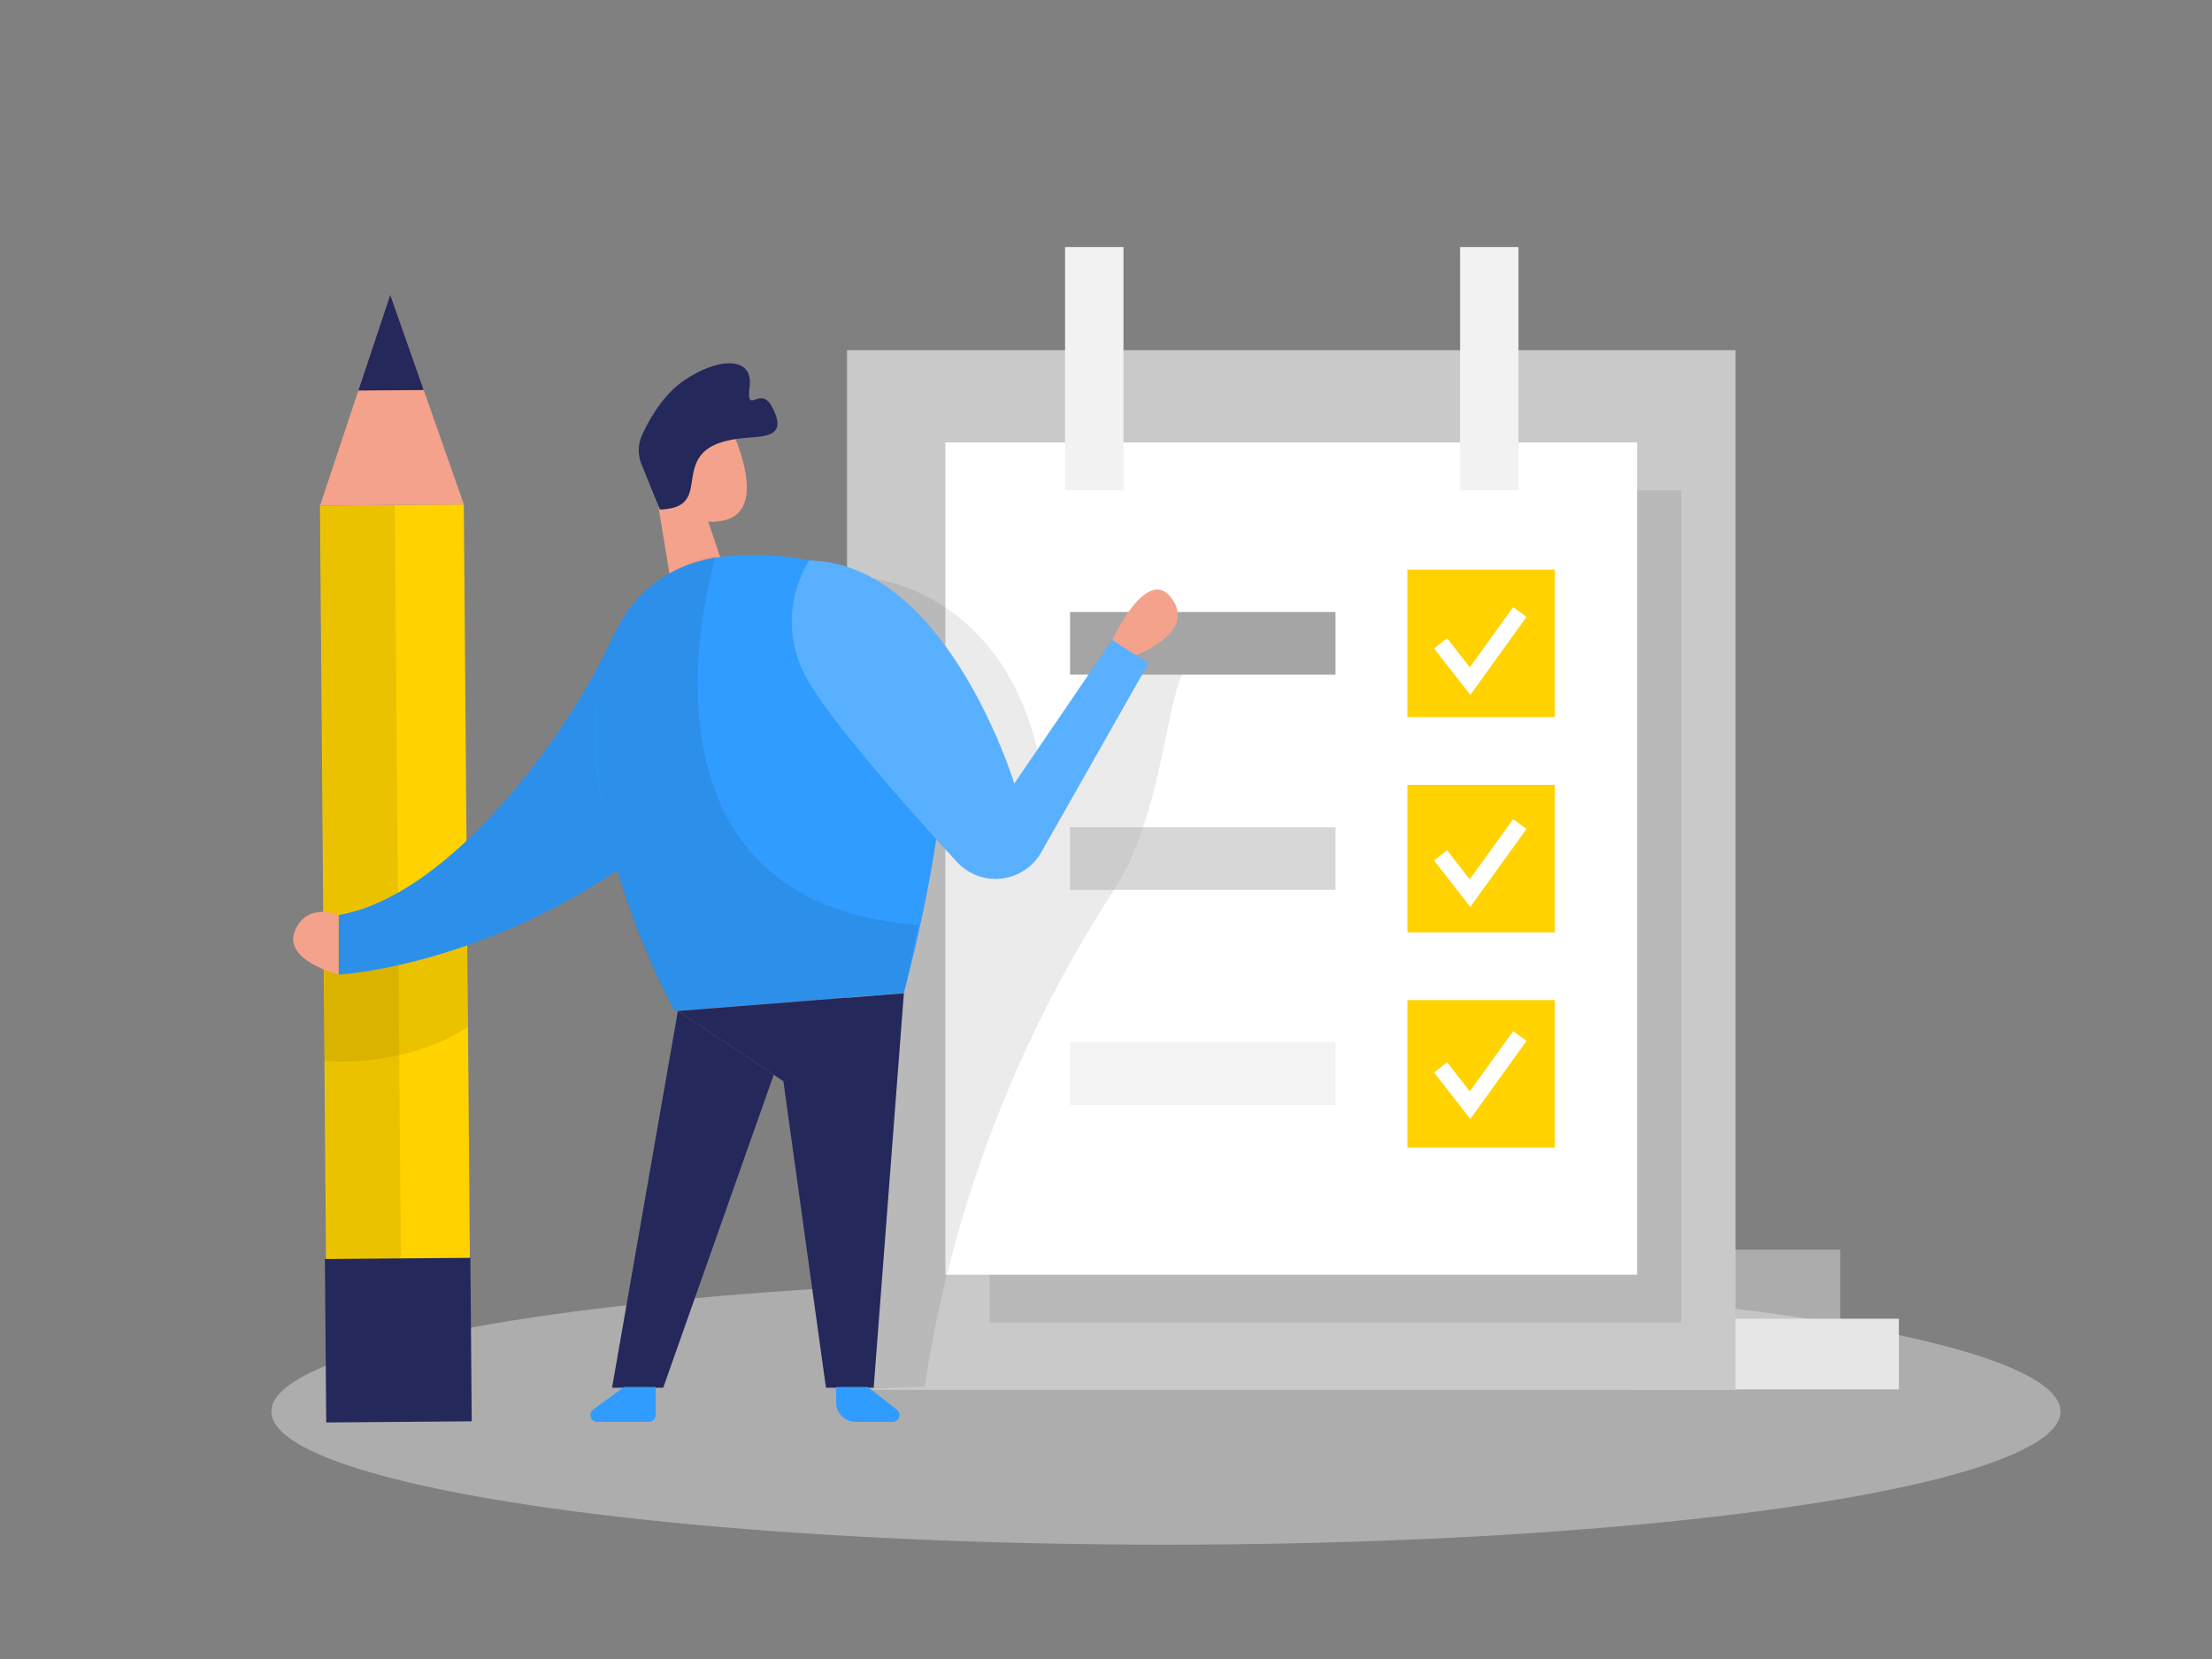 <svg id="Layer_1" data-name="Layer 1" xmlns="http://www.w3.org/2000/svg" viewBox="0 0 400 300"  class="illustration styles_illustrationTablet__1DWOa"><rect x="0" y="0" width="400" height="300" fill="#808080" stroke="none"/><title>#20 checklist</title><ellipse cx="210.84" cy="255.24" rx="161.76" ry="24.09" fill="#e6e6e6" opacity="0.45"></ellipse><rect x="58.53" y="91.32" width="26" height="164.69" transform="translate(-1.39 0.58) rotate(-0.46)" fill="#ffd200"></rect><polygon points="57.88 91.42 70.57 53.29 83.88 91.21 57.88 91.42" fill="#f4a28c"></polygon><polygon points="64.8 70.62 76.62 70.53 70.57 53.29 64.8 70.62" fill="#24285b"></polygon><rect x="58.6" y="91.37" width="13.45" height="164.69" transform="translate(-1.39 0.53) rotate(-0.46)" opacity="0.08"></rect><rect x="294.88" y="238.47" width="48.5" height="12.77" fill="#e6e6e6"></rect><rect x="284.28" y="225.98" width="48.5" height="12.77" fill="#e6e6e6" opacity="0.43"></rect><path d="M58.61,175.35v16.48s14.13,1.58,26-6.12V170.9l-10.21-2Z" opacity="0.08"></path><rect x="153.17" y="63.33" width="160.67" height="188" fill="#c9c9c9"></rect><rect x="178.96" y="88.67" width="125.08" height="150.51" opacity="0.08"></rect><rect x="170.96" y="80" width="125.08" height="150.51" fill="#fff"></rect><path d="M158,104.67s24.21,2.33,30.21,33.83l19.44-26s11.31-1.37,6.31,9c-3.28,6.82-4.08,26.46-12.7,39.75a227,227,0,0,0-33.63,86.86l-.42,2.6-11.75.53,3.25-96.07Z" opacity="0.08"></path><rect x="192.6" y="44.67" width="10.56" height="44" fill="#f2f2f2"></rect><rect x="264.03" y="44.67" width="10.56" height="44" fill="#f2f2f2"></rect><rect x="254.5" y="103" width="26.67" height="26.67" fill="#ffd200"></rect><rect x="254.5" y="141.92" width="26.67" height="26.67" fill="#ffd200"></rect><rect x="254.5" y="180.85" width="26.67" height="26.67" fill="#ffd200"></rect><path d="M110.11,116.62C103,132,81.75,162,61.22,165.46v10.78S98,174.33,130.37,142c13.47-13.48,13.24-22.79,8.39-29.07C131.07,103,115.37,105.23,110.11,116.62Z" fill="#309cff"></path><path d="M110.11,116.62C103,132,81.75,162,61.22,165.46v10.78S98,174.33,130.37,142c13.47-13.48,13.24-22.79,8.39-29.07C131.07,103,115.37,105.23,110.11,116.62Z" opacity="0.08"></path><rect x="193.5" y="110.67" width="48" height="11.33" fill="#a5a5a5"></rect><rect x="193.5" y="149.59" width="48" height="11.33" fill="#a5a5a5" opacity="0.44"></rect><rect x="193.5" y="188.51" width="48" height="11.33" fill="#a5a5a5" opacity="0.13"></rect><polyline points="260.5 116.33 265.83 123.17 274.83 110.67" fill="none" stroke="#fff" stroke-miterlimit="10" stroke-width="3"></polyline><polyline points="260.5 154.67 265.83 161.51 274.83 149.01" fill="none" stroke="#fff" stroke-miterlimit="10" stroke-width="3"></polyline><polyline points="260.5 193.01 265.83 199.85 274.83 187.35" fill="none" stroke="#fff" stroke-miterlimit="10" stroke-width="3"></polyline><polygon points="127.14 91.5 130.97 102.98 121.88 108.76 118.61 88.86 127.14 91.5" fill="#f4a28c"></polygon><path d="M121.42,77.08a7.15,7.15,0,0,1,11.71,2.6c2,5.28,3.89,13.11-2.34,14.45-9.54,2-12.57-10.22-12.57-10.22A13.06,13.06,0,0,1,121.42,77.08Z" fill="#f4a28c"></path><path d="M121.39,84.8s-2.07-1.73-3,.73,2.71,3.64,3.8,2.4S121.39,84.8,121.39,84.8Z" fill="#f4a28c"></path><path d="M111.27,114.39a23.25,23.25,0,0,1,14.57-12.72c12.35-3.71,35.08.35,42,11.9,9.49,15.81-4.4,66-4.4,66L122,182.83S99.13,141.66,111.27,114.39Z" fill="#309cff"></path><polygon points="163.45 179.61 157.99 250.94 149.36 250.94 141.66 195.52 122.58 182.83 163.45 179.61" fill="#24285b"></polygon><polygon points="122.58 182.83 110.68 250.94 119.93 250.94 139.91 194.36 122.58 182.83" fill="#24285b"></polygon><path d="M129.43,100.59S110,163.1,166.06,167.24l-2.61,12.37L122,182.83s-16.2-28.24-14-55.2c0,0,.35-15.95,11.57-23A25.25,25.25,0,0,1,129.43,100.59Z" opacity="0.08"></path><path d="M112.85,250.8l-5.58,4.1a1.23,1.23,0,0,0,.73,2.22h9.34a1.23,1.23,0,0,0,1.22-1.23V250.8Z" fill="#309cff"></path><path d="M156.91,250.8l5.25,4.1a1.24,1.24,0,0,1-.77,2.22h-6.64a3.55,3.55,0,0,1-3.55-3.55V250.8Z" fill="#309cff"></path><path d="M146.35,101.34a20.92,20.92,0,0,0,0,22.13C150.87,131.11,164,146,173,155.81A9.49,9.49,0,0,0,188.35,154l19.34-34.08-6.56-4.21-17.72,26S171.28,101.84,146.35,101.34Z" fill="#309cff"></path><path d="M146.35,101.34a20.92,20.92,0,0,0,0,22.13C150.87,131.11,164,146,173,155.81A9.49,9.49,0,0,0,188.35,154l19.34-34.08-6.56-4.21-17.72,26S171.28,101.84,146.35,101.34Z" fill="#fff" opacity="0.2"></path><path d="M205.4,118.47s11-4,6.5-10.24-10.77,7.5-10.77,7.5Z" fill="#f4a28c"></path><path d="M119.33,92.14,116,83.94a6.7,6.7,0,0,1,.14-5.34c1.35-2.94,3.93-7.47,7.87-10,6.18-4.06,12.23-4.08,11.55,1.31s1.92-.28,4,3.58.83,5.11-2.22,5.47-9,.25-11.14,4.18S126.66,91.9,119.33,92.14Z" fill="#24285b"></path><path d="M61.22,165.46s-5.73-2.44-7.9,2.89,7.9,7.89,7.9,7.89Z" fill="#f4a28c"></path><rect x="58.87" y="227.56" width="26.31" height="29.56" transform="translate(-1.94 0.59) rotate(-0.46)" fill="#24285b"></rect></svg>